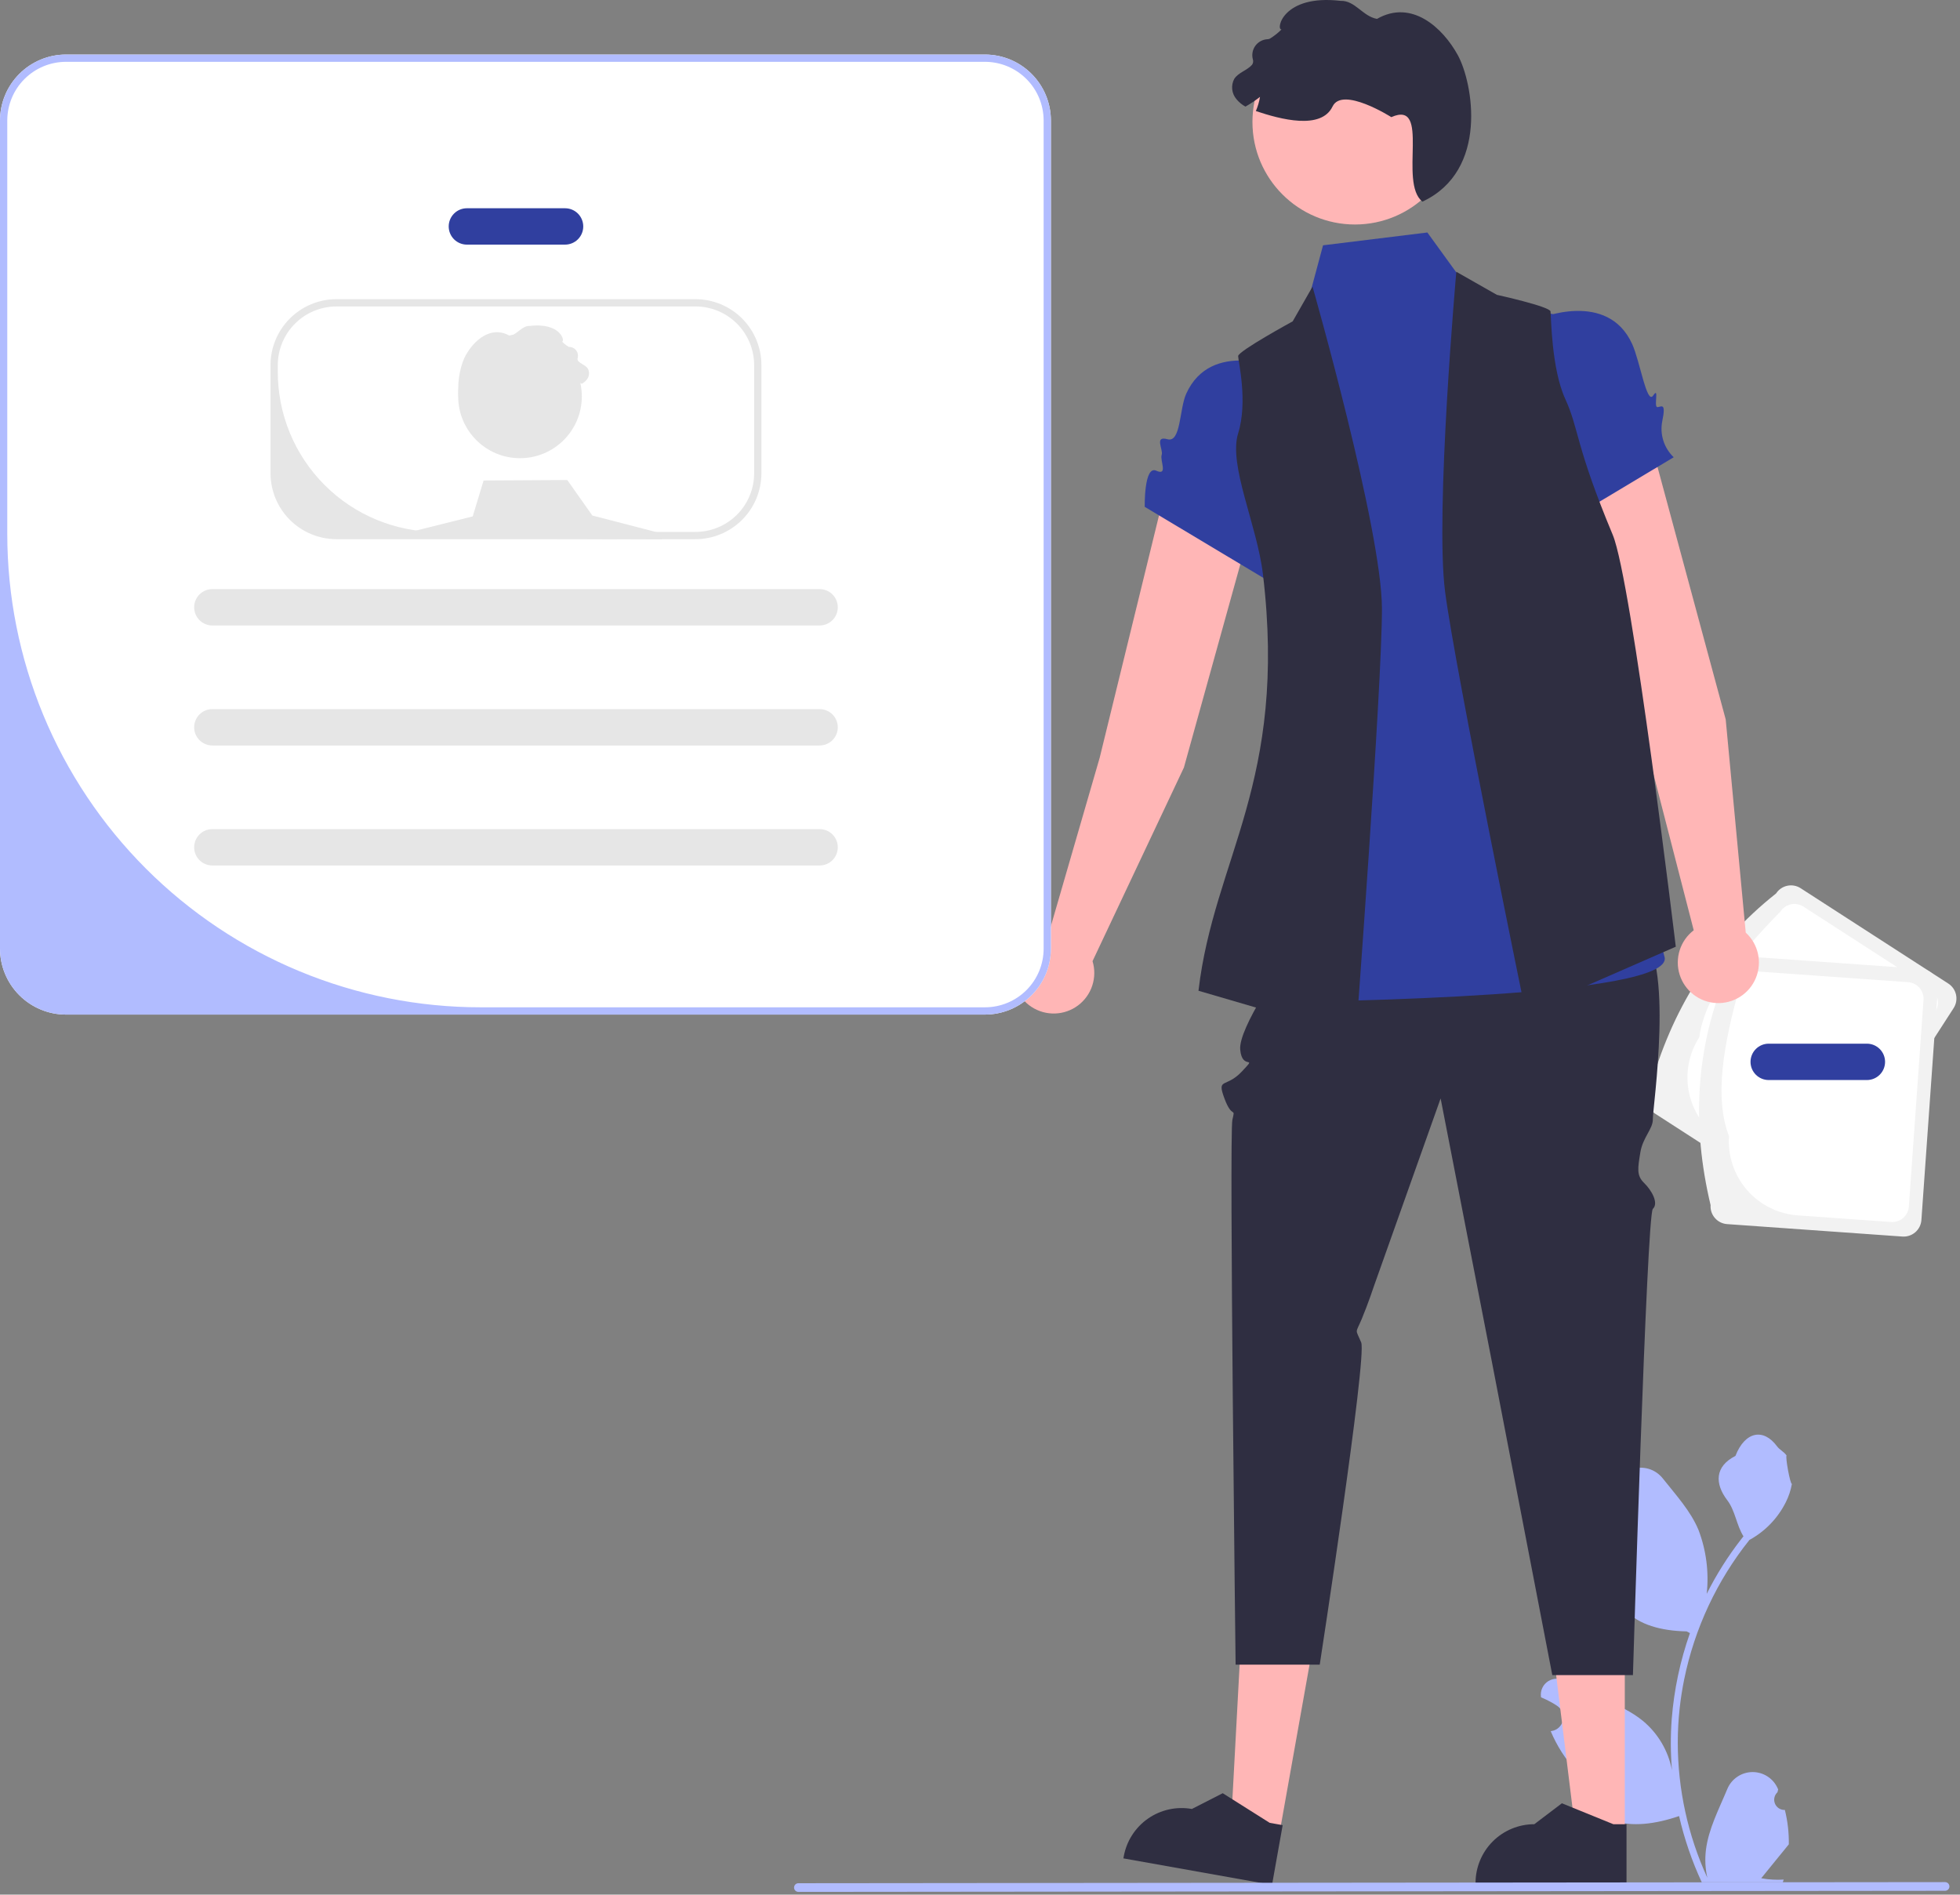 <svg width="539" height="521" viewBox="0 0 539 521" fill="none" xmlns="http://www.w3.org/2000/svg">
<rect x="0" y="0" width="539" height="521" fill="#808080" stroke="none"/>
<g clip-path="url(#clip0_580_4089)">
<path d="M490.839 497.713C490.263 497.74 489.694 497.589 489.208 497.281C488.721 496.973 488.342 496.523 488.12 495.992C487.897 495.461 487.844 494.874 487.966 494.312C488.089 493.749 488.381 493.238 488.804 492.847L488.996 492.083C488.971 492.021 488.945 491.96 488.92 491.899C488.341 490.531 487.37 489.364 486.13 488.546C484.889 487.727 483.435 487.294 481.949 487.299C480.463 487.305 479.012 487.749 477.778 488.577C476.544 489.404 475.582 490.578 475.013 491.951C472.739 497.429 469.843 502.916 469.13 508.708C468.816 511.269 468.948 513.864 469.521 516.379C464.179 504.726 461.405 492.06 461.387 479.24C461.386 476.023 461.565 472.809 461.922 469.612C462.218 466.991 462.628 464.389 463.153 461.805C466.016 447.788 472.164 434.649 481.091 423.468C485.412 421.111 488.906 417.485 491.103 413.081C491.899 411.498 492.461 409.807 492.773 408.063C492.286 408.127 490.935 400.704 491.303 400.248C490.623 399.218 489.408 398.705 488.666 397.7C484.976 392.697 479.893 393.571 477.24 400.368C471.571 403.229 471.516 407.974 474.995 412.537C477.207 415.441 477.511 419.369 479.453 422.477C479.253 422.733 479.046 422.981 478.846 423.236C475.194 427.932 472.012 432.974 469.344 438.29C469.992 432.334 469.218 426.31 467.084 420.712C464.921 415.494 460.868 411.1 457.298 406.59C453.01 401.172 444.218 403.537 443.462 410.404C443.455 410.471 443.448 410.537 443.441 410.604C443.971 410.903 444.49 411.22 444.998 411.556C445.636 411.982 446.13 412.592 446.416 413.304C446.702 414.015 446.766 414.797 446.6 415.546C446.435 416.295 446.046 416.977 445.486 417.502C444.926 418.026 444.221 418.369 443.463 418.486L443.385 418.498C443.574 420.409 443.908 422.303 444.384 424.163C439.804 441.873 449.691 448.324 463.808 448.614C464.12 448.773 464.423 448.933 464.735 449.085C462.055 456.681 460.373 464.594 459.733 472.624C459.371 477.362 459.392 482.121 459.797 486.855L459.773 486.687C458.75 481.423 455.942 476.673 451.823 473.24C445.704 468.214 437.061 466.363 430.46 462.323C429.759 461.873 428.943 461.632 428.109 461.63C427.276 461.628 426.459 461.865 425.755 462.312C425.052 462.759 424.491 463.397 424.138 464.153C423.786 464.908 423.656 465.749 423.766 466.575C423.775 466.634 423.784 466.693 423.793 466.752C424.777 467.152 425.735 467.614 426.661 468.134C427.192 468.433 427.711 468.75 428.218 469.086C428.856 469.512 429.351 470.121 429.637 470.833C429.923 471.545 429.987 472.327 429.821 473.076C429.655 473.825 429.267 474.507 428.707 475.031C428.147 475.556 427.441 475.899 426.683 476.016L426.605 476.028C426.55 476.036 426.502 476.044 426.446 476.052C428.127 480.066 430.487 483.761 433.421 486.975C436.285 502.435 448.583 503.902 461.739 499.4H461.747C463.19 505.672 465.281 511.777 467.987 517.617H490.28C490.36 517.37 490.432 517.114 490.504 516.866C488.44 516.996 486.369 516.873 484.335 516.499C485.989 514.469 487.643 512.424 489.297 510.394C489.334 510.356 489.369 510.316 489.401 510.274C490.24 509.236 491.087 508.205 491.926 507.166L491.926 507.165C491.971 503.981 491.606 500.804 490.839 497.714L490.839 497.713Z" fill="#B1BCFF"/>
<path d="M453.693 299.478C459.601 278.026 470.622 259.756 488.416 245.7C489.12 244.612 490.227 243.848 491.494 243.575C492.76 243.303 494.083 243.544 495.172 244.245L535.787 270.469C536.875 271.173 537.639 272.28 537.912 273.546C538.184 274.813 537.943 276.136 537.242 277.225L502.519 331.004C501.815 332.091 500.708 332.855 499.441 333.128C498.175 333.401 496.851 333.16 495.762 332.458L455.148 306.235C454.06 305.531 453.296 304.424 453.023 303.157C452.75 301.891 452.991 300.568 453.693 299.478V299.478Z" fill="#F2F2F2"/>
<path d="M467.296 285.246C468.818 273.912 478.195 262.325 489.619 250.673C490.279 249.654 491.315 248.939 492.501 248.683C493.688 248.428 494.927 248.653 495.947 249.31L530.852 271.847C531.87 272.507 532.586 273.543 532.841 274.73C533.097 275.916 532.871 277.155 532.214 278.175L501.315 326.031C500.656 327.049 499.619 327.765 498.433 328.02C497.247 328.276 496.008 328.05 494.987 327.393L473.365 313.432C468.827 310.495 465.64 305.878 464.502 300.594C463.365 295.31 464.369 289.79 467.296 285.246V285.246Z" fill="white"/>
<path d="M470.411 331.394C465.257 309.749 466.116 288.429 474.941 267.541C475.035 266.248 475.637 265.046 476.615 264.197C477.594 263.348 478.87 262.922 480.162 263.012L528.386 266.434C529.678 266.527 530.881 267.129 531.73 268.108C532.579 269.086 533.005 270.362 532.915 271.654L528.384 335.508C528.291 336.8 527.689 338.003 526.71 338.852C525.731 339.701 524.456 340.127 523.163 340.037L474.939 336.615C473.647 336.522 472.445 335.92 471.596 334.941C470.746 333.962 470.32 332.687 470.411 331.394V331.394Z" fill="#F2F2F2"/>
<path d="M475.478 312.437C471.354 301.77 473.991 287.1 478.391 271.386C478.478 270.175 479.042 269.049 479.959 268.254C480.875 267.459 482.07 267.06 483.28 267.144L524.724 270.085C525.935 270.172 527.061 270.736 527.856 271.652C528.651 272.569 529.05 273.764 528.966 274.974L524.934 331.795C524.847 333.006 524.283 334.132 523.366 334.927C522.45 335.722 521.255 336.121 520.045 336.037L494.371 334.215C488.98 333.826 483.963 331.315 480.421 327.232C476.879 323.149 475.102 317.828 475.478 312.437Z" fill="white"/>
<path d="M474.569 197.834L453.91 121.367C453.025 118.13 450.903 115.371 448.001 113.684C445.1 111.998 441.652 111.52 438.401 112.354C436.719 112.785 435.143 113.554 433.769 114.615C432.394 115.675 431.25 117.004 430.405 118.521C429.561 120.038 429.035 121.711 428.858 123.438C428.682 125.165 428.859 126.91 429.379 128.566L453.274 207.339L465.776 255.816C463.955 257.206 462.606 259.123 461.913 261.307C461.22 263.49 461.215 265.834 461.901 268.02C462.586 270.206 463.927 272.129 465.743 273.526C467.559 274.923 469.76 275.727 472.049 275.829C474.338 275.931 476.602 275.326 478.535 274.096C480.468 272.867 481.976 271.072 482.853 268.955C483.73 266.839 483.935 264.504 483.439 262.267C482.942 260.031 481.77 258.001 480.08 256.454L474.569 197.834Z" fill="#FFB6B6"/>
<path d="M325.575 211.062L346.762 134.74C347.65 131.504 347.23 128.048 345.592 125.119C343.955 122.19 341.232 120.021 338.01 119.082C336.343 118.597 334.595 118.455 332.872 118.667C331.149 118.879 329.487 119.44 327.988 120.315C326.488 121.19 325.183 122.361 324.151 123.757C323.119 125.153 322.382 126.745 321.986 128.435L302.409 208.39L288.465 256.472C286.19 256.741 284.052 257.703 282.343 259.229C280.634 260.754 279.436 262.769 278.912 264.999C278.388 267.229 278.563 269.567 279.413 271.694C280.263 273.821 281.748 275.635 283.665 276.889C285.583 278.143 287.839 278.777 290.129 278.703C292.419 278.63 294.631 277.854 296.464 276.48C298.297 275.106 299.663 273.201 300.376 271.023C301.088 268.846 301.114 266.502 300.448 264.31L325.575 211.062Z" fill="#FFB6B6"/>
<path d="M446.816 504.239L433.315 504.238L426.893 452.165L446.818 452.166L446.816 504.239Z" fill="#FFB6B6"/>
<path d="M447.291 518.323L405.775 518.321V517.796C405.776 513.511 407.478 509.401 410.509 506.37C413.539 503.34 417.649 501.638 421.934 501.637H421.935L429.519 495.884L443.667 501.638L447.292 501.638L447.291 518.323Z" fill="#2F2E41"/>
<path d="M351.81 504.375L338.519 502.004L341.337 449.611L360.953 453.11L351.81 504.375Z" fill="#FFB6B6"/>
<path d="M349.806 518.323L308.935 511.034L309.027 510.517C309.78 506.298 312.177 502.551 315.692 500.1C319.208 497.648 323.553 496.694 327.772 497.446L327.773 497.446L336.248 493.113L349.167 501.261L352.735 501.898L349.806 518.323Z" fill="#2F2E41"/>
<path d="M353.126 264.814C353.126 264.814 340.544 282.635 341.057 288.615C341.57 294.596 346.013 289.825 341.57 294.596C337.126 299.367 334.537 296.166 336.72 302.06C338.904 307.954 339.792 304.138 338.904 307.954C338.015 311.771 339.792 457.759 339.792 457.759H362.929C362.929 457.759 375.977 373.109 374.325 369.157C372.674 365.205 372.711 366.925 374.47 362.725C376.228 358.525 377.883 353.529 377.883 353.529L396.171 302.06L410.278 374.528L426.884 460.64H449.056C449.056 460.64 452.852 334.01 454.531 332.432C456.21 330.855 454.201 327.308 452.095 325.265C449.989 323.221 450.409 321.146 451.088 316.936C451.766 312.725 454.63 310.377 454.531 307.734C454.432 305.092 460.653 263.108 450.878 256.429C441.102 249.75 353.126 264.814 353.126 264.814Z" fill="#2F2E41"/>
<path d="M430.487 87.299L404.607 80.593L392.526 63.931L363.835 67.458L357.728 90.185L337.303 102.041C373.917 102.26 354.199 208.335 359.581 215.178C363.96 220.748 337.722 233.997 345.945 242.449C354.169 250.901 351.128 247.519 349.22 256.721C347.312 265.922 333.402 275.66 349.22 275.564C365.038 275.467 460.485 274.103 457.758 263.195C455.031 252.287 455.074 255.057 450.962 248.218C446.85 241.379 444.082 245.2 445.466 235.108C446.85 225.016 442.356 217.21 445.486 212.744C450.292 205.89 445.449 156.407 440.918 157.728L430.487 87.299Z" fill="#303F9F"/>
<path d="M423.098 87.653C423.098 87.653 442.03 79.61 448.847 94.609C451.025 99.4 452.858 111.433 454.625 108.764C456.392 106.096 454.687 111.946 455.781 111.953C456.757 111.959 458.258 110.38 457.123 115.82C456.768 117.604 456.87 119.449 457.421 121.183C457.971 122.917 458.952 124.484 460.271 125.736L427.367 145.443L423.098 87.653Z" fill="#303F9F"/>
<path d="M351.968 101.288C351.968 101.288 333.037 93.246 326.219 108.245C324.302 112.463 324.779 121.836 321.045 120.784C317.311 119.731 319.962 123.696 319.469 125.073C318.92 126.609 321.317 130.953 317.951 129.433C314.584 127.912 314.796 139.372 314.796 139.372L347.699 159.078L351.968 101.288Z" fill="#303F9F"/>
<path d="M360.944 78.825L355.49 88.37C355.49 88.37 340.491 96.551 340.491 97.915C340.491 99.278 343.218 110.412 340.491 119.162C337.764 127.912 345.697 144.368 347.309 157.91C354.127 215.178 333.853 235.987 329.583 272.447L372.851 285.084C372.851 285.084 380.034 189.271 380.034 167.455C380.034 145.638 360.944 78.825 360.944 78.825Z" fill="#2F2E41"/>
<path d="M400.487 74.735L411.633 81.074C411.633 81.074 426.22 84.29 426.394 85.643C426.568 86.995 426.62 101.368 430.443 109.699C434.265 118.029 433.212 122.458 443.506 147.084C448.766 159.666 460.841 260.334 460.841 260.334L419.542 278.394C419.542 278.394 400.179 184.284 397.393 162.647C394.606 141.009 400.487 74.735 400.487 74.735Z" fill="#2F2E41"/>
<path d="M372.616 61.735C388.187 61.735 400.81 49.112 400.81 33.541C400.81 17.97 388.187 5.347 372.616 5.347C357.045 5.347 344.422 17.97 344.422 33.541C344.422 49.112 357.045 61.735 372.616 61.735Z" fill="#FFB6B6"/>
<path d="M391.171 55.446C384.506 50.237 393.617 27.32 382.611 32.212C382.611 32.212 369.159 23.652 366.457 29.277C363.327 35.79 352.198 32.836 345.362 30.537C345.9 29.288 346.282 27.978 346.5 26.636C345.238 27.63 343.901 28.525 342.501 29.314C341.562 28.812 340.731 28.131 340.055 27.308C339.388 26.544 338.971 25.595 338.86 24.587C338.748 23.58 338.948 22.562 339.432 21.671C340.569 19.922 342.917 19.384 344.299 17.831C344.458 17.613 344.563 17.359 344.603 17.091C344.642 16.824 344.617 16.55 344.528 16.295C344.363 15.67 344.339 15.017 344.455 14.381C344.572 13.745 344.827 13.143 345.203 12.618C345.579 12.092 346.067 11.656 346.631 11.341C347.194 11.025 347.821 10.837 348.465 10.792C348.725 10.8 348.982 10.743 349.214 10.628C350.375 9.918 351.446 9.073 352.406 8.109C350.804 8.183 352.763 -1.623 368.646 0.234C372.644 0.087 374.733 4.497 378.67 5.195C388.215 -0.26 396.735 7.608 400.88 15.129C405.026 22.649 409.514 46.886 391.171 55.446Z" fill="#2F2E41"/>
<path d="M270.87 15H18.14C13.332 15.004 8.722 16.915 5.321 20.314C1.92 23.713 0.007 28.322 0 33.13V260.86C0.006 265.669 1.919 270.279 5.32 273.68C8.721 277.081 13.331 278.994 18.14 279H270.87C275.678 278.993 280.287 277.08 283.686 273.679C287.085 270.278 288.996 265.668 289 260.86V33.13C288.996 28.323 287.084 23.714 283.685 20.315C280.286 16.916 275.677 15.004 270.87 15V15Z" fill="white"/>
<path d="M155.394 67.268H128.394C127.068 67.268 125.796 66.741 124.858 65.803C123.921 64.865 123.394 63.594 123.394 62.268C123.394 60.942 123.921 59.67 124.858 58.732C125.796 57.794 127.068 57.268 128.394 57.268H155.394C156.72 57.268 157.992 57.794 158.93 58.732C159.867 59.67 160.394 60.942 160.394 62.268C160.394 63.594 159.867 64.865 158.93 65.803C157.992 66.741 156.72 67.268 155.394 67.268Z" fill="#303F9F"/>
<path d="M513.394 297H486.394C485.068 297 483.796 296.473 482.859 295.536C481.921 294.598 481.394 293.326 481.394 292C481.394 290.674 481.921 289.402 482.859 288.464C483.796 287.527 485.068 287 486.394 287H513.394C514.72 287 515.992 287.527 516.93 288.464C517.867 289.402 518.394 290.674 518.394 292C518.394 293.326 517.867 294.598 516.93 295.536C515.992 296.473 514.72 297 513.394 297V297Z" fill="#303F9F"/>
<path d="M225.394 172H58.394C57.068 172 55.796 171.473 54.858 170.536C53.921 169.598 53.394 168.326 53.394 167C53.394 165.674 53.921 164.402 54.858 163.464C55.796 162.527 57.068 162 58.394 162H225.394C226.72 162 227.992 162.527 228.93 163.464C229.867 164.402 230.394 165.674 230.394 167C230.394 168.326 229.867 169.598 228.93 170.536C227.992 171.473 226.72 172 225.394 172Z" fill="#E6E6E6"/>
<path d="M225.394 205H58.394C57.068 205 55.796 204.473 54.858 203.536C53.921 202.598 53.394 201.326 53.394 200C53.394 198.674 53.921 197.402 54.858 196.464C55.796 195.527 57.068 195 58.394 195H225.394C226.72 195 227.992 195.527 228.93 196.464C229.867 197.402 230.394 198.674 230.394 200C230.394 201.326 229.867 202.598 228.93 203.536C227.992 204.473 226.72 205 225.394 205Z" fill="#E6E6E6"/>
<path d="M225.394 238H58.394C57.068 238 55.796 237.473 54.858 236.536C53.921 235.598 53.394 234.326 53.394 233C53.394 231.674 53.921 230.402 54.858 229.464C55.796 228.527 57.068 228 58.394 228H225.394C226.72 228 227.992 228.527 228.93 229.464C229.867 230.402 230.394 231.674 230.394 233C230.394 234.326 229.867 235.598 228.93 236.536C227.992 237.473 226.72 238 225.394 238Z" fill="#E6E6E6"/>
<path d="M191.26 82.27H92.53C87.722 82.274 83.112 84.185 79.711 87.584C76.31 90.983 74.397 95.592 74.39 100.4V130.13C74.396 134.939 76.31 139.549 79.71 142.95C83.111 146.35 87.721 148.264 92.53 148.27H191.26C196.068 148.263 200.677 146.35 204.076 142.949C207.475 139.548 209.386 134.938 209.39 130.13V100.4C209.386 95.593 207.474 90.984 204.075 87.585C200.676 84.186 196.067 82.274 191.26 82.27ZM207.39 130.13C207.39 134.41 205.69 138.516 202.663 141.543C199.636 144.569 195.531 146.27 191.25 146.27H120.377C108.711 146.27 97.523 141.636 89.274 133.386C81.025 125.137 76.39 113.949 76.39 102.283V100.4C76.397 96.122 78.1 92.022 81.126 88.998C84.151 85.975 88.252 84.274 92.53 84.27H191.26C195.537 84.274 199.637 85.975 202.661 88.999C205.685 92.023 207.386 96.123 207.39 100.4V130.13Z" fill="#E6E6E6"/>
<path d="M143 126C152.389 126 160 118.389 160 109C160 99.611 152.389 92 143 92C133.611 92 126 99.611 126 109C126 118.389 133.611 126 143 126Z" fill="#E6E6E6"/>
<path d="M182.11 148.27L106 148L130 142L132.99 132.13L156 132L162.89 141.76L180.29 146.27L181.87 146.68L182.11 148.27Z" fill="#E6E6E6"/>
<path d="M133.338 119.854C136.986 117.003 132 104.459 138.024 107.136C138.024 107.136 145.387 102.451 146.866 105.53C148.579 109.095 154.671 107.478 158.413 106.219C158.119 105.536 157.91 104.818 157.79 104.084C158.481 104.628 159.213 105.118 159.979 105.55C160.493 105.275 160.948 104.902 161.318 104.452C161.683 104.034 161.911 103.514 161.972 102.963C162.033 102.411 161.924 101.854 161.659 101.366C161.037 100.409 159.752 100.115 158.995 99.264C158.908 99.145 158.851 99.006 158.829 98.859C158.807 98.713 158.821 98.563 158.87 98.424C158.96 98.082 158.973 97.724 158.909 97.376C158.845 97.028 158.706 96.699 158.5 96.411C158.294 96.123 158.027 95.885 157.719 95.712C157.41 95.539 157.067 95.436 156.714 95.411C156.572 95.415 156.432 95.385 156.304 95.322C155.669 94.933 155.083 94.47 154.557 93.943C155.434 93.983 154.362 88.616 145.668 89.632C143.479 89.552 142.336 91.966 140.181 92.347C134.956 89.362 130.293 93.669 128.024 97.785C125.755 101.902 123.298 115.169 133.338 119.854Z" fill="#E6E6E6"/>
<path d="M270.87 15H18.14C13.332 15.004 8.722 16.915 5.321 20.314C1.92 23.713 0.007 28.322 0 33.13V260.86C0.006 265.669 1.919 270.279 5.32 273.68C8.721 277.081 13.331 278.994 18.14 279H270.87C275.678 278.993 280.287 277.08 283.686 273.679C287.085 270.278 288.996 265.668 289 260.86V33.13C288.996 28.323 287.084 23.714 283.685 20.315C280.286 16.916 275.677 15.004 270.87 15V15ZM287 260.86C287 265.141 285.3 269.246 282.273 272.273C279.246 275.3 275.141 277 270.86 277H132.201C115.103 277 98.172 273.632 82.375 267.089C66.578 260.546 52.225 250.955 40.135 238.865C28.045 226.775 18.454 212.422 11.911 196.625C5.368 180.828 2 163.897 2 146.799V33.13C2.007 28.852 3.71 24.752 6.735 21.728C9.761 18.705 13.862 17.004 18.14 17H270.87C275.147 17.005 279.247 18.705 282.271 21.729C285.295 24.753 286.995 28.854 287 33.13V260.86Z" fill="#B1BCFF"/>
<path d="M534.907 519.943L219.549 520.25C219.235 520.248 218.933 520.122 218.711 519.899C218.489 519.676 218.365 519.374 218.365 519.059C218.365 518.745 218.489 518.443 218.711 518.219C218.933 517.996 219.235 517.87 219.549 517.869L534.907 517.561C535.222 517.563 535.523 517.689 535.745 517.912C535.967 518.135 536.092 518.437 536.092 518.752C536.092 519.067 535.967 519.369 535.745 519.592C535.523 519.815 535.222 519.941 534.907 519.943V519.943Z" fill="#B1BCFF"/>
</g>
<defs>
<clipPath id="clip0_580_4089">
<rect width="538.022" height="520.25" fill="white"/>
</clipPath>
</defs>
</svg>
